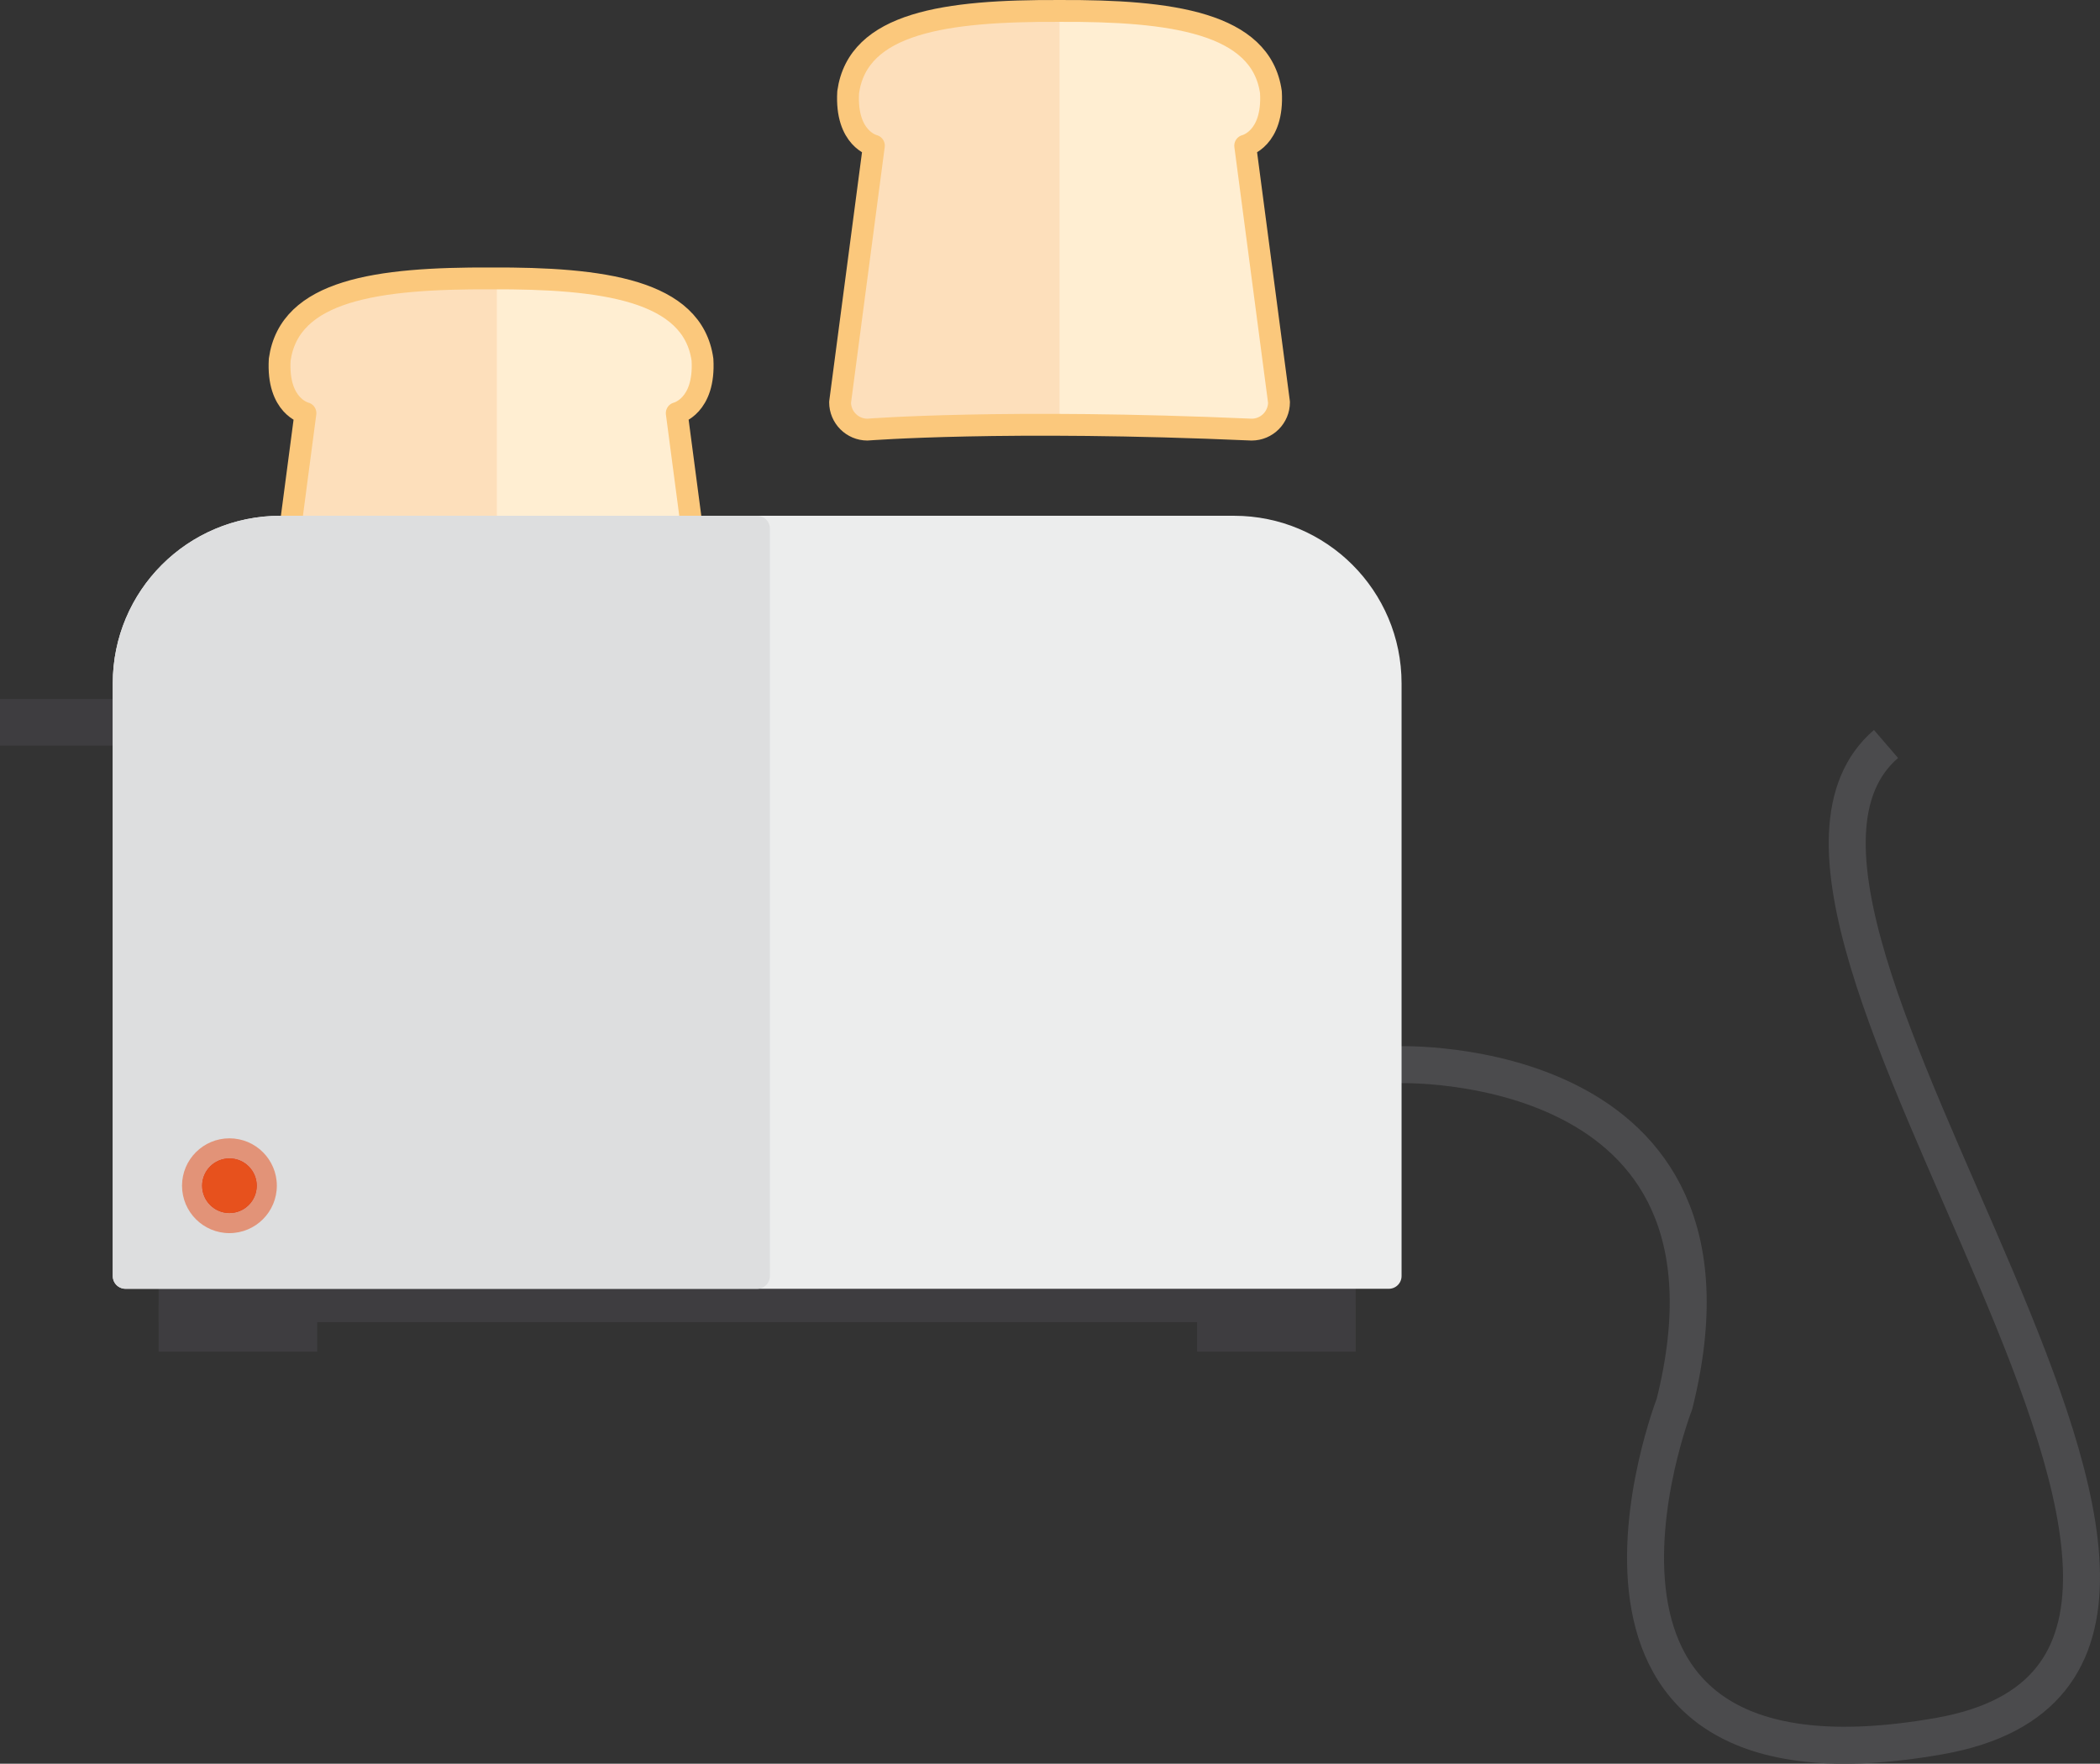 <?xml version="1.0" encoding="utf-8"?>
<!-- Generator: Adobe Illustrator 17.1.0, SVG Export Plug-In . SVG Version: 6.00 Build 0)  -->
<!DOCTYPE svg PUBLIC "-//W3C//DTD SVG 1.1//EN" "http://www.w3.org/Graphics/SVG/1.1/DTD/svg11.dtd">
<svg version="1.1" xmlns="http://www.w3.org/2000/svg" xmlns:xlink="http://www.w3.org/1999/xlink" x="0px" y="0px"
	 width="576.816px" height="484.453px" viewBox="0 0 576.816 484.453" enable-background="new 0 0 576.816 484.453"
	 xml:space="preserve">
<rect x="0" y="0" width="576.816" height="484.453" fill="#333333" stroke="none"/>
<g id="Lager_1" display="none">
	
		<rect x="-194.86" y="-53.164" display="inline" fill="#00A096" stroke="#00A096" stroke-width="6.18" stroke-miterlimit="10" width="838.578" height="595.28"/>
</g>
<g id="Bröd_x2C_sladd_och_knapp">
	<rect x="0" y="192.004" fill="#3E3D40" width="43.57" height="12.79"/>
	<path fill="none" stroke="#4B4B4D" stroke-width="10.156" stroke-linejoin="round" stroke-miterlimit="10" d="M383.981,292.444
		c0,0,100.187-3.573,75.947,93.209c0,0-43.434,111.811,72.879,91.183c116.311-20.628-70.495-224.478-14.768-272.483"/>
	<g>
		
			<path fill="#EACA9F" stroke="#EACA9F" stroke-width="3.181" stroke-linecap="round" stroke-linejoin="round" stroke-miterlimit="10" d="
			M134.891,77.62v104.357v7.127c-12.189-2.308-52.12,1.107-52.12,1.107c-4.15,0-7.515-3.364-7.515-7.514l9.285-70.469
			c0,0-7.54-3.12-7.065-14.692c2.956-17.851,23.111-19.941,52.363-19.941C131.556,77.595,133.239,77.603,134.891,77.62
			c-1.194,2.616-1.865,5.521-1.865,8.584"/>
		<path fill="#FFEED2" d="M134.891,77.62v104.357v7.127c12.189-2.308,52.121,1.107,52.121,1.107c4.15,0,7.514-3.364,7.514-7.514
			l-9.285-70.469c0,0,7.54-3.12,7.065-14.692c-2.956-17.851-23.11-19.941-52.363-19.941
			C138.227,77.595,136.543,77.603,134.891,77.62c1.194,2.616-7.166-3.088-7.166-0.025"/>
		
			<path fill="#FDDFBB" stroke="#FDDFBB" stroke-width="3.181" stroke-linecap="round" stroke-linejoin="round" stroke-miterlimit="10" d="
			M134.891,77.62v104.357v7.127c-12.189-2.308-52.12,1.107-52.12,1.107c-4.15,0-7.515-3.364-7.515-7.514l9.285-70.469
			c0,0-7.54-3.12-7.065-14.692c2.956-17.851,23.111-19.941,52.363-19.941C131.556,77.595,133.239,77.603,134.891,77.62
			c-1.194,2.616-1.865,5.521-1.865,8.584"/>
		<path fill="none" stroke="#FBC87C" stroke-width="6" stroke-linecap="round" stroke-linejoin="round" stroke-miterlimit="10" d="
			M187.655,191.472c4.15,0,7.515-3.364,7.515-7.515l-9.284-70.479c0,0,7.82-1.812,7.065-14.694
			c-2.686-19.148-27.494-22.45-58.059-22.313c-31.289-0.137-55.373,3.165-58.06,22.313c-0.755,12.883,7.065,14.694,7.065,14.694
			l-9.284,70.479c0,4.15,3.364,7.515,7.515,7.515C82.127,191.472,119.812,188.487,187.655,191.472z"/>
	</g>
	<g>
		
			<path fill="#FDDFBB" stroke="#FDDFBB" stroke-width="3.181" stroke-linecap="round" stroke-linejoin="round" stroke-miterlimit="10" d="
			M291.031,4.152V108.51v7.128c-12.188-2.308-52.12,1.106-52.12,1.106c-4.15,0-7.515-3.364-7.515-7.514l9.285-70.469
			c0,0-7.54-3.12-7.064-14.692c2.955-17.851,23.109-19.941,52.362-19.941C287.695,4.127,289.378,4.135,291.031,4.152
			c-1.194,2.616-1.864,5.521-1.864,8.584"/>
		<path fill="#FFEED2" d="M291.031,4.152V108.51v7.128c12.188-2.308,52.12,1.106,52.12,1.106c4.15,0,7.515-3.364,7.515-7.514
			l-9.284-70.469c0,0,7.54-3.12,7.065-14.692C345.49,6.217,325.335,4.127,296.083,4.127C294.367,4.127,292.683,4.135,291.031,4.152
			c1.194,2.616-7.166-3.088-7.166-0.025"/>
		<path fill="none" stroke="#FBC87C" stroke-width="6" stroke-linecap="round" stroke-linejoin="round" stroke-miterlimit="10" d="
			M343.794,118.004c4.15,0,7.515-3.364,7.515-7.515l-9.284-70.479c0,0,7.82-1.812,7.064-14.694
			c-2.685-19.148-27.493-22.45-58.059-22.313c-31.289-0.137-55.373,3.165-58.06,22.313c-0.755,12.883,7.064,14.694,7.064,14.694
			l-9.284,70.479c0,4.15,3.364,7.515,7.514,7.515C238.266,118.004,275.952,115.019,343.794,118.004z"/>
	</g>
</g>
<g id="Brödrost">
	<rect x="43.57" y="331.713" fill="#3E3D40" width="328.808" height="31.457"/>
	<rect x="43.57" y="358.463" fill="#3E3D40" width="43.57" height="12.79"/>
	<rect x="328.809" y="358.463" fill="#3E3D40" width="43.57" height="12.79"/>
	
		<path fill="#ECEDED" stroke="#ECEDED" stroke-width="7" stroke-linecap="round" stroke-linejoin="round" stroke-miterlimit="10" d="
		M34.474,350.496V187.689c0-23.483,19.037-42.52,42.519-42.52h261.961c23.482,0,42.52,19.037,42.52,42.52v162.807H34.474z"/>
	
		<path fill="#DDDEDF" stroke="#DDDEDF" stroke-width="7" stroke-linecap="round" stroke-linejoin="round" stroke-miterlimit="10" d="
		M207.974,350.496h-173.5V187.689c0-23.483,19.037-42.52,42.519-42.52h130.98V350.496z"/>
	<path fill="#AA0D23" d="M70.516,325.686c0,4.141-3.358,7.499-7.497,7.499c-4.139,0-7.494-3.358-7.494-7.499
		c0-4.135,3.355-7.493,7.494-7.493C67.157,318.192,70.516,321.551,70.516,325.686z"/>
</g>
<g id="Lampa_på">
	<path fill="#E7511E" d="M70.516,325.686c0,4.141-3.358,7.499-7.497,7.499c-4.139,0-7.494-3.358-7.494-7.499
		c0-4.135,3.355-7.493,7.494-7.493C67.157,318.192,70.516,321.551,70.516,325.686z"/>
	<path opacity="0.53" fill="#E7511E" d="M76.041,325.68c0,7.195-5.835,13.028-13.023,13.028c-7.192,0-13.019-5.833-13.019-13.028
		c0-7.183,5.828-13.011,13.019-13.011C70.206,312.669,76.041,318.497,76.041,325.68z"/>
</g>
</svg>
